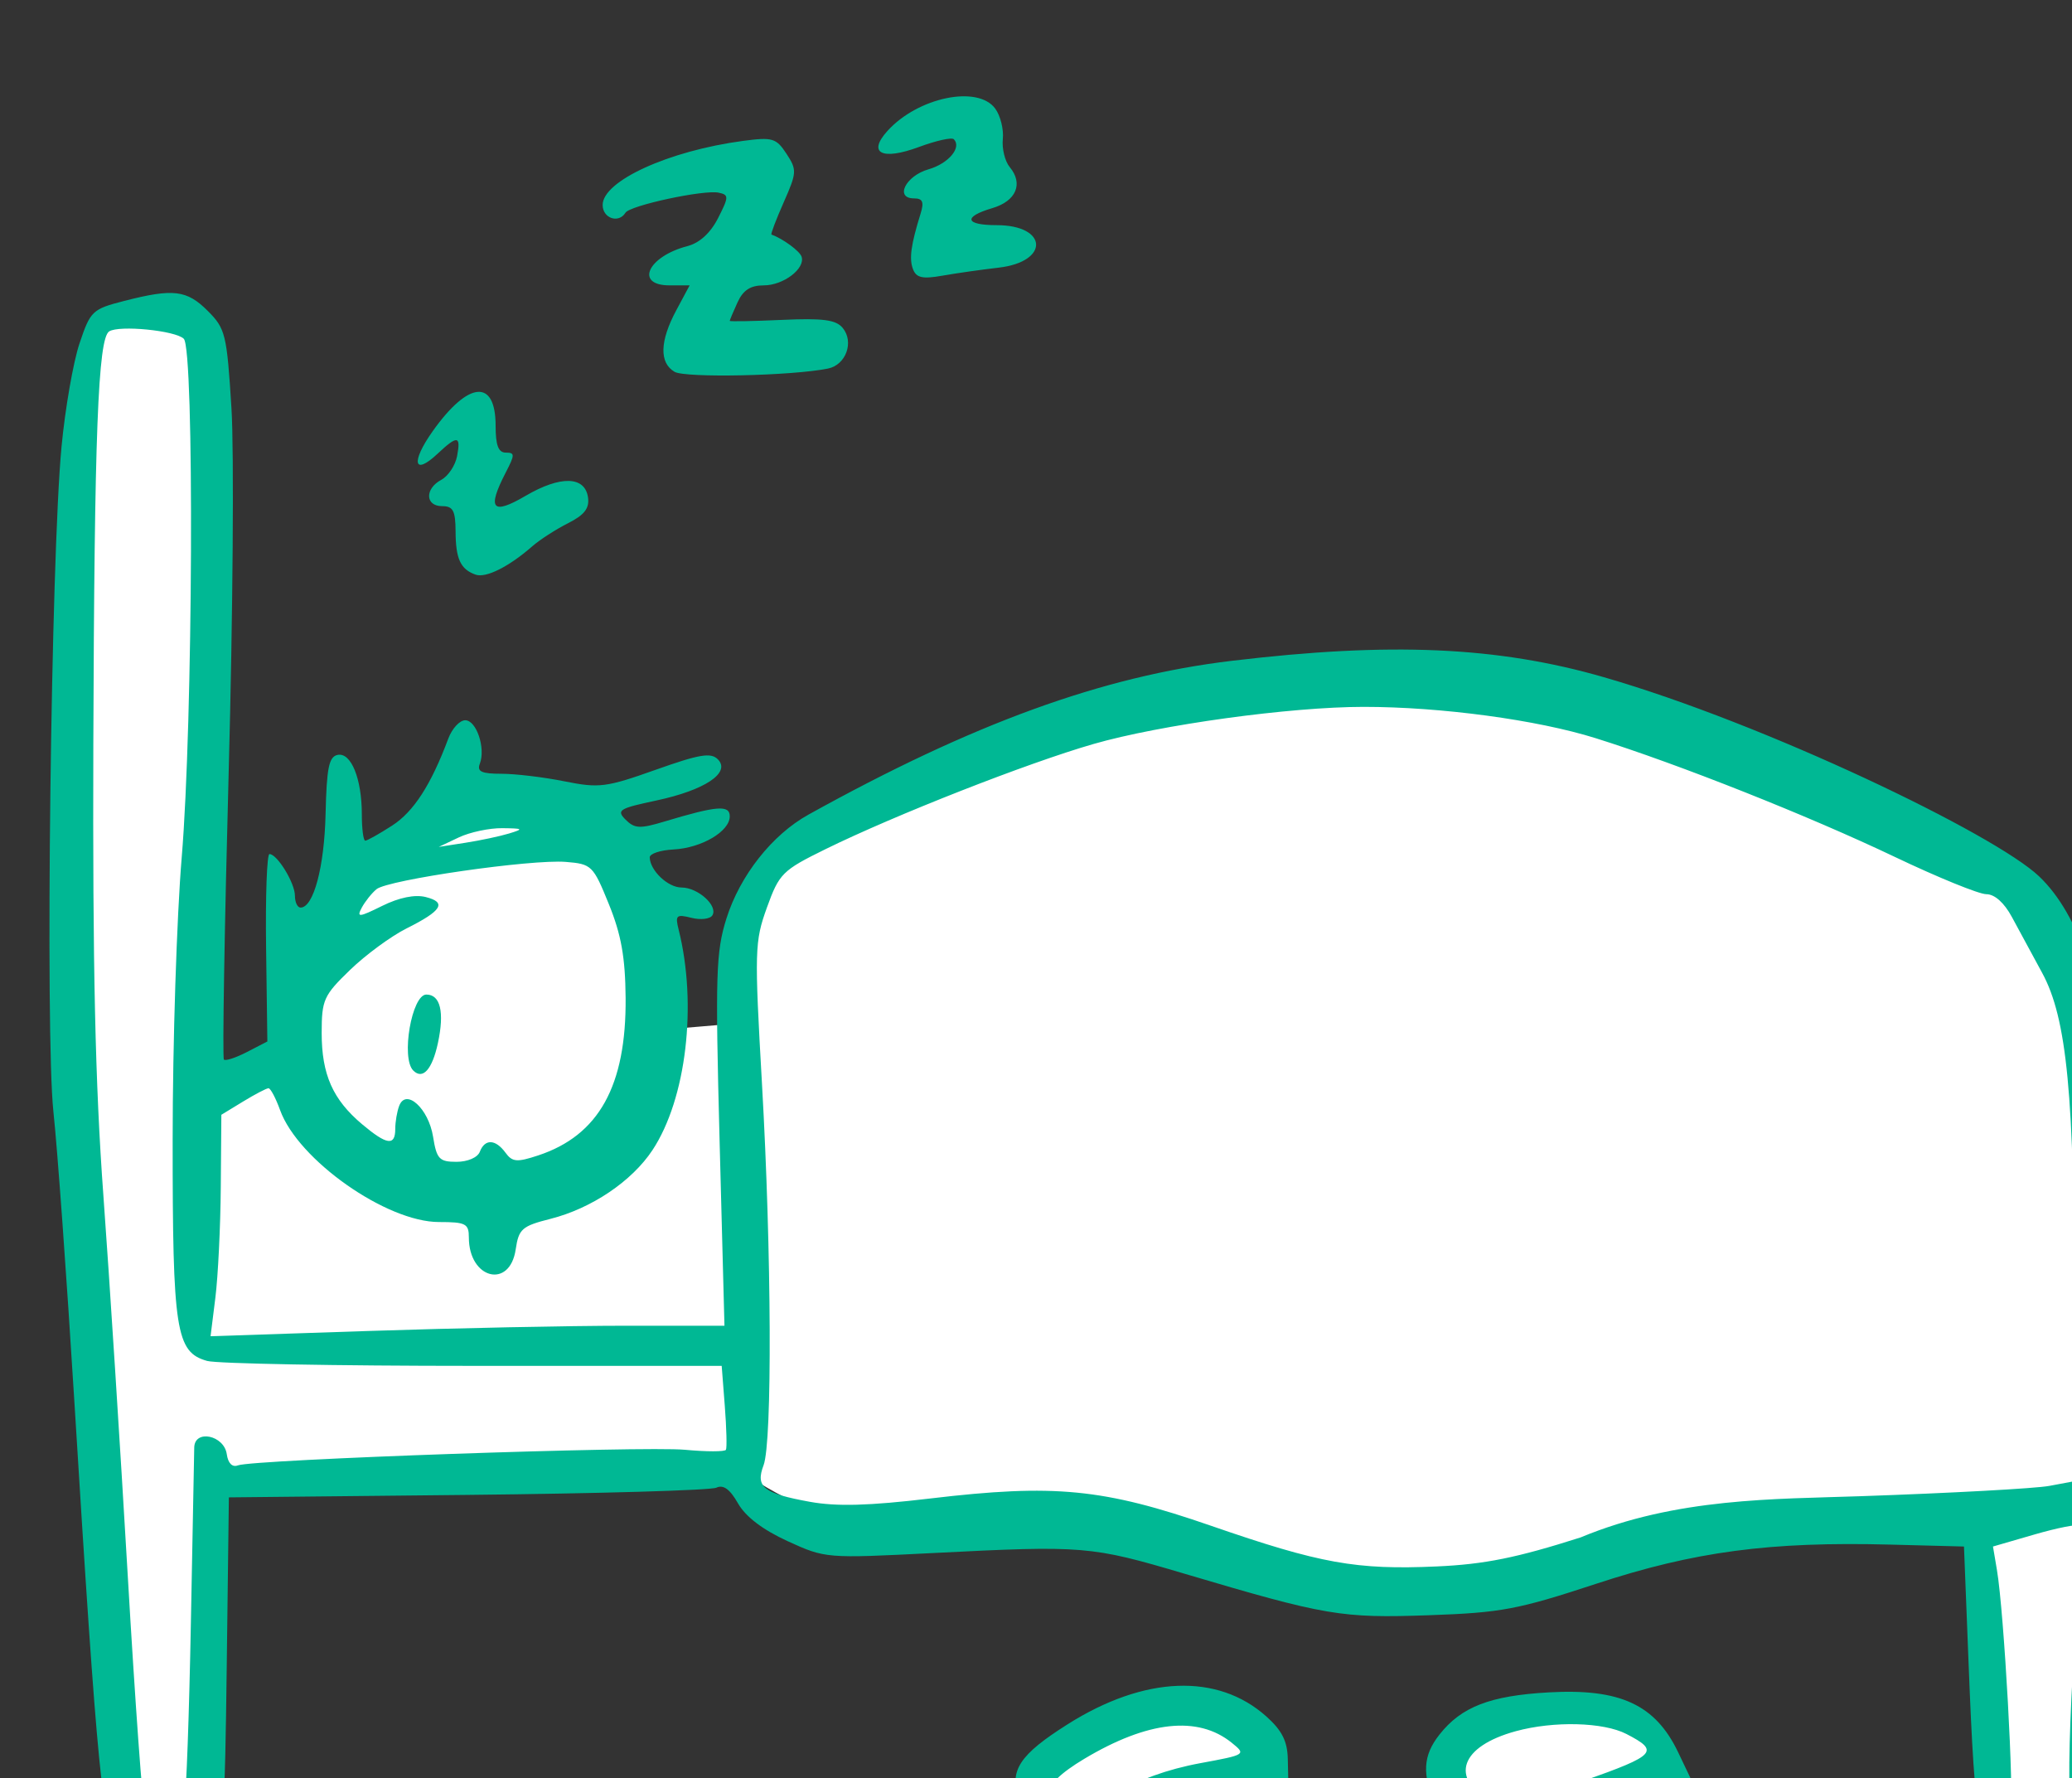 <?xml version="1.0" ?><svg height="208.183mm" viewBox="0 0 242.617 208.183" width="242.617mm" xmlns="http://www.w3.org/2000/svg">
    <rect x="0" y="0" width="242.617" height="208.183" fill="#333333" stroke="none"/>
    <path d="m 13921.404,27162.293 c 0,0 -15.831,182.573 -13.332,300.001 2.499,117.427 18.546,233.318 21.309,353.823 -1.053,23.556 37.748,14.322 40.642,-0.475 2.894,-14.797 0.528,-141.812 0.528,-141.812 l 232.418,-5.327 c 0,0 29.068,21.899 58.4,25.924 29.332,4.025 60.109,-14.797 141.133,5.682 81.024,20.479 126.534,24.149 182.041,4.262 55.507,-19.887 167.308,-15.508 167.308,-15.508 0,0 2.237,80.495 7.762,113.64 5.524,33.145 3.001,34.892 14.309,35.25 25.333,0.801 29.096,-20.097 30.543,-42.351 1.446,-22.255 5.787,-243.615 2.63,-287.414 -3.157,-43.798 -13.283,-75.997 -38.011,-94.227 -24.728,-18.23 -200.325,-88.78 -287.399,-93.16 -87.075,-4.379 -172.834,32.316 -214.529,51.611 -41.696,19.295 -53.271,28.411 -59.848,48.653 -6.576,20.242 0.395,51.373 0.395,51.373 l -38.014,3.197 c 0,0 -2.235,-42.615 -8.943,-64.396 -6.708,-21.78 -35.118,-45.337 -90.756,-27.344 -55.639,17.993 -66.162,103.34 -66.162,103.34 l -36.303,18.941 1.76,-341.478 z m 482.514,611.314 c -23.085,0.169 -50.45,13.24 -59.946,21.109 -12.155,10.074 -15.547,23.793 3.698,35.416 19.246,11.623 74.451,13.631 74.451,13.631 34.642,-1.003 68.27,-8.616 66.396,-18.689 -1.874,-10.073 -48.771,-13.629 -48.771,-13.629 0,0 6.33,-23.701 -17.93,-34.549 -5.307,-2.373 -11.434,-3.336 -17.898,-3.289 z m 169.293,1.307 c -16.397,-0.149 -34.249,2.3 -42.809,7.086 -14.788,3.465 -18.689,23.154 -4.508,39.335 14.181,16.181 72.021,9.939 92.483,10.075 20.461,0.137 43.606,-2.871 44.67,-11.623 1.064,-8.751 -44.975,-11.213 -44.975,-11.213 0,0 -5.317,-13.947 -10.787,-25.16 -2.735,-5.606 -17.677,-8.352 -34.074,-8.5 z" fill="#FFFFFF" transform="translate(-178.049,-137.813) matrix(0.265,0,0,0.265,-3499.661,-7022.593)"/>
    <path d="m 14368.75,27847.212 c -13.071,-2.551 -36.628,-21.292 -40.413,-32.148 -4.336,-12.433 0.242,-19.406 21.58,-32.883 33.896,-21.408 66.247,-22.681 87.765,-3.458 6.901,6.169 9.311,10.918 9.491,18.718 l 0.241,10.45 16.692,1.522 c 24.006,2.189 33.346,7.376 34.486,19.157 1.205,12.502 -2.496,13.825 -50.495,18.07 -41.139,3.639 -62.845,3.796 -79.345,0.572 z m 73.671,-15.485 c 27.488,-2.43 37.859,-4.314 34.401,-6.25 -4.958,-2.773 -70.667,-0.969 -95.433,2.621 -7.051,1.022 -14.078,0.599 -15.617,-0.938 -8.461,-8.465 12.823,-22.271 42.871,-27.806 20.041,-3.694 20.19,-3.789 13.784,-8.974 -14.948,-12.105 -37.103,-9.7 -65.168,7.078 -20.823,12.448 -22.044,20.972 -4.433,30.945 14.008,7.935 30.521,8.547 89.595,3.324 z m 324.225,14.68 c -14.156,-8.12 -15.686,-15.676 -18.709,-92.495 l -1.98,-50.251 -32.376,-0.844 c -53.432,-1.395 -86.774,3.041 -130.198,17.324 -34.643,11.395 -41.918,12.761 -73.898,13.88 -38.7,1.355 -45.357,0.224 -107.888,-18.325 -41.398,-12.279 -44.635,-12.545 -111.111,-9.158 -47.356,2.413 -47.635,2.39 -64.35,-5.263 -10.978,-5.025 -18.561,-10.805 -21.903,-16.696 -3.545,-6.243 -6.473,-8.363 -9.549,-6.911 -2.438,1.153 -51.902,2.586 -109.92,3.188 l -105.487,1.093 -0.925,73.363 c -0.863,68.496 -1.317,73.799 -6.835,79.912 -5.129,5.679 -7.992,6.331 -21.635,4.929 -8.648,-0.889 -17.46,-3.056 -19.584,-4.819 -6.637,-5.507 -9.16,-31.148 -19.353,-196.702 -3.304,-53.65 -7.442,-110.846 -9.198,-127.102 -3.665,-33.945 -1.098,-244.328 3.584,-293.711 1.597,-16.851 5.173,-37.402 7.941,-45.666 4.829,-14.404 5.653,-15.187 19.818,-18.818 21.638,-5.544 27.607,-4.83 36.849,4.414 7.846,7.844 8.437,10.27 10.483,43.017 1.193,19.087 0.643,91.357 -1.221,160.595 -1.864,69.238 -2.818,126.462 -2.117,127.162 0.701,0.7 5.308,-0.814 10.235,-3.363 l 8.965,-4.634 -0.56,-41.4 c -0.309,-22.77 0.361,-41.401 1.489,-41.399 3.425,0 11.252,12.796 11.252,18.394 0,2.889 1.116,5.254 2.483,5.254 5.736,0 10.512,-17.866 11.061,-41.383 0.477,-20.402 1.481,-25.304 5.337,-26.078 5.925,-1.19 10.679,10.5 10.679,26.27 0,6.398 0.682,11.633 1.519,11.633 0.835,0 6.166,-2.993 11.848,-6.65 9.535,-6.141 17.208,-18.011 24.832,-38.428 1.669,-4.47 5.039,-8.128 7.486,-8.128 4.955,0 9.096,12.32 6.454,19.205 -1.333,3.472 0.751,4.441 9.533,4.441 6.181,0 18.708,1.5 27.837,3.334 15.348,3.082 18.387,2.698 40.326,-5.097 19.393,-6.889 24.414,-7.73 27.492,-4.602 5.806,5.904 -5.758,13.623 -27.226,18.181 -16.44,3.486 -17.722,4.288 -13.552,8.457 3.973,3.973 6.334,4.086 17.185,0.821 23.189,-6.977 28.838,-7.425 28.838,-2.283 0,6.661 -12.475,13.997 -24.89,14.637 -5.805,0.299 -10.518,1.875 -10.475,3.501 0.156,5.83 8.051,13.302 14.049,13.302 7.259,0 16.23,8.096 13.63,12.301 -1.004,1.625 -5.168,2.117 -9.252,1.093 -6.663,-1.671 -7.242,-1.141 -5.654,5.185 8.319,33.146 3.385,74.805 -11.54,97.413 -9.093,13.775 -26.937,25.801 -45.096,30.397 -12.599,3.187 -14.019,4.435 -15.361,13.51 -2.607,17.646 -20.691,13.033 -20.691,-5.282 0,-6.109 -1.38,-6.823 -13.197,-6.823 -23.264,0 -62.263,-27.461 -70.209,-49.435 -1.926,-5.327 -4.232,-9.679 -5.123,-9.672 -0.894,0 -5.948,2.647 -11.231,5.867 l -9.606,5.858 -0.251,31.819 c -0.132,17.5 -1.21,39.513 -2.383,48.917 l -2.135,17.096 69.632,-2.317 c 38.294,-1.275 89.385,-2.319 113.534,-2.319 h 43.905 l -2.152,-81.73 c -1.93,-73.422 -1.625,-83.407 3.026,-98.19 5.963,-18.958 20.174,-36.971 36.169,-45.847 72.736,-40.359 129.95,-61.16 186.992,-67.981 70.284,-8.405 117.569,-6.332 164.514,7.215 71.56,20.649 172.622,69.295 192.299,87.96 36.55,34.668 37.709,131.237 37.863,214.832 0.266,154.666 -2.184,199.303 -11.494,209.374 -2.506,2.709 -7.277,7.919 -10.604,11.577 -6.6,7.255 -18.647,8.57 -28.22,3.081 z m 22.999,-15.389 c 4.199,-3.186 4.872,-6.445 3.328,-16.102 -1.064,-6.659 -0.306,-36.169 1.684,-65.574 1.992,-29.405 2.98,-54.103 2.198,-54.886 -0.784,-0.782 -9.673,0.969 -19.754,3.891 l -18.328,5.314 1.746,10.346 c 3.171,18.781 7.748,101.306 5.937,107.012 -3.773,11.892 11.828,18.618 23.189,9.999 z m -830.019,-14.295 c 0.838,-3.657 2.125,-39.239 2.864,-79.069 0.738,-39.83 1.408,-74.84 1.49,-77.798 0.222,-8.069 13.182,-5.364 14.372,2.998 0.574,4.04 2.434,5.908 4.924,4.952 6.752,-2.591 179.263,-8.601 197.573,-6.883 9.459,0.886 17.589,0.889 18.067,0 0.478,-0.882 0.249,-9.586 -0.505,-19.34 l -1.374,-17.735 h -109.804 c -60.393,0 -113.295,-0.983 -117.56,-2.179 -13.814,-3.882 -15.264,-13.196 -15.232,-97.739 0,-42.59 1.815,-98.718 4.001,-124.731 4.975,-59.251 5.638,-224.393 0.92,-229.115 -3.653,-3.654 -28.56,-6.119 -32.979,-3.263 -4.915,3.177 -6.537,45.473 -6.992,182.13 -0.326,98.444 0.827,150.3 4.434,199.521 2.68,36.58 7.529,112.201 10.774,168.047 3.248,55.845 6.642,102.734 7.544,104.195 0.902,1.46 4.864,2.655 8.802,2.655 5.001,0 7.616,-2.004 8.681,-6.651 z m 616.958,-117.091 c 42.362,-17.621 85.945,-16.878 123.556,-18.196 39.83,-1.365 77.407,-3.416 83.504,-4.555 l 11.085,-2.074 v -76.583 c 0,-93.775 -3.295,-127.977 -14.264,-148.067 -4.348,-7.965 -10.342,-19.03 -13.321,-24.587 -3.384,-6.312 -7.629,-10.108 -11.309,-10.108 -3.239,0 -21.419,-7.404 -40.399,-16.455 -38.142,-18.19 -95.55,-40.971 -132.234,-52.475 -25.872,-8.114 -68.258,-13.834 -102.507,-13.834 -32.421,0 -89.82,7.89 -119.394,16.41 -29.219,8.418 -87.608,31.33 -118.39,46.455 -19.063,9.367 -20.453,10.751 -25.875,25.766 -5.446,15.077 -5.554,18.968 -2.182,78.159 4.232,74.317 4.573,158.05 0.683,168.281 -3.647,9.593 -0.07,12.41 20.442,16.133 11.865,2.152 26.031,1.761 53.205,-1.464 54.887,-6.513 76.51,-4.407 124.236,12.109 48.081,16.638 64.08,19.513 99.614,17.911 21.144,-0.956 35.285,-3.81 63.55,-12.826 z m -486.423,-170.367 c 2.224,-5.798 6.928,-5.636 11.336,0.391 3.037,4.156 5.043,4.325 14.441,1.223 26.811,-8.847 38.966,-30.735 38.652,-69.6 -0.155,-17.908 -1.938,-27.95 -7.389,-41.382 -6.959,-17.144 -7.594,-17.767 -19.023,-18.701 -15.264,-1.245 -78.635,7.89 -83.665,12.061 -2.122,1.759 -5.056,5.44 -6.522,8.18 -2.347,4.385 -1.266,4.288 9.045,-0.813 7.463,-3.692 14.427,-5.113 19.206,-3.914 9.447,2.373 7.205,6.051 -8.467,13.883 -6.799,3.398 -18.014,11.639 -24.925,18.309 -11.696,11.296 -12.56,13.217 -12.56,27.918 0,18.278 4.926,29.39 17.854,40.268 10.943,9.208 14.659,9.732 14.659,2.073 0,-3.12 0.785,-7.711 1.742,-10.207 3.023,-7.884 12.965,1.186 14.968,13.661 1.583,9.853 2.734,11.085 10.365,11.085 4.901,0 9.311,-1.903 10.283,-4.435 z m -29.413,-35.903 c -5.496,-5.494 -0.647,-33.562 5.795,-33.562 6.2,0 8.043,7.696 5.119,21.368 -2.514,11.74 -6.695,16.413 -10.914,12.194 z m 42.306,-104.708 c 6.637,-2.013 6.335,-2.253 -2.956,-2.361 -5.691,-0.07 -14.337,1.768 -19.214,4.079 l -8.868,4.2 11.823,-1.839 c 6.504,-1.011 15.151,-2.847 19.215,-4.079 z m 455.203,447.574 c -5.689,-0.54 -17.352,-2.421 -25.917,-4.184 -13.842,-2.851 -16.058,-4.369 -19.953,-13.69 -5.961,-14.268 -5.504,-22.31 1.794,-31.588 9.674,-12.3 22.364,-17.201 48.324,-18.666 31.527,-1.781 47.098,5.429 57.145,26.454 l 6.706,14.042 h 20.831 c 23.386,0 32.262,3.32 32.262,12.071 0,4.137 -3.831,7.691 -12.563,11.654 -10.726,4.868 -18.826,5.645 -55.423,5.294 -23.572,-0.224 -47.515,-0.849 -53.206,-1.387 z m 77.593,-12.076 c -8.535,-0.599 -22.502,-0.599 -31.037,0 -8.535,0.597 -1.553,1.083 15.518,1.083 17.07,0 24.054,-0.486 15.519,-1.083 z m -70.733,-6.347 c -1.169,-4.465 1.376,-6.574 12.837,-10.631 31.98,-11.317 33.581,-13.07 18.878,-20.672 -10.201,-5.274 -32.138,-5.832 -48.919,-1.244 -24.461,6.689 -29.35,20.546 -11.055,31.334 6.081,3.587 15.254,6.58 20.384,6.651 7.713,0.117 9.078,-0.834 7.875,-5.438 z m -476.844,-543.529 c -6.671,-2.381 -8.772,-6.943 -8.821,-19.169 -0.05,-9.098 -1.104,-11.085 -5.957,-11.085 -7.471,0 -7.711,-7.697 -0.362,-11.629 3.051,-1.634 6.192,-6.336 6.979,-10.451 1.75,-9.147 0.177,-9.34 -8.632,-1.062 -10.522,9.885 -11.885,3.802 -2.212,-9.868 15.784,-22.307 27.873,-23.413 27.873,-2.553 0,8.71 1.214,11.915 4.511,11.915 4.042,0 4.042,0.905 0,8.722 -8.405,16.25 -6.067,19.045 8.686,10.397 15.449,-9.053 26.283,-8.794 27.629,0.663 0.687,4.829 -1.572,7.741 -8.867,11.431 -5.383,2.722 -12.45,7.28 -15.701,10.126 -10.408,9.109 -20.566,14.189 -25.126,12.563 z m 87.937,-89.605 c -6.807,-3.97 -6.543,-13.549 0.746,-27.152 l 5.916,-11.041 h -8.871 c -15.519,0 -9.678,-12.773 7.932,-17.351 5.332,-1.386 10.179,-5.825 13.503,-12.358 4.793,-9.421 4.813,-10.275 0.277,-11.239 -6.525,-1.39 -39.203,5.636 -41.193,8.856 -3.014,4.877 -10.084,2.479 -10.084,-3.422 0,-10.631 29.236,-23.961 62.131,-28.324 12.903,-1.711 14.567,-1.217 19.084,5.673 4.677,7.138 4.61,8.303 -1.222,21.491 -3.392,7.666 -5.819,14.068 -5.395,14.223 5.056,1.84 12.472,7.284 13.296,9.757 1.754,5.263 -8.019,12.694 -16.691,12.694 -5.9,0 -9.138,2.1 -11.613,7.529 -1.886,4.142 -3.429,7.808 -3.429,8.152 0,0.341 10.37,0.154 23.047,-0.426 18.13,-0.822 23.861,-0.07 26.849,3.531 5.139,6.192 1.463,16.368 -6.494,17.971 -16.039,3.23 -63.008,4.225 -67.789,1.436 z m 105.368,-45.311 c -1.782,-4.647 -0.952,-10.716 3.367,-24.657 1.577,-5.087 0.888,-6.65 -2.934,-6.65 -8.64,0 -3.701,-9.947 6.373,-12.836 8.872,-2.545 14.854,-9.657 11.198,-13.31 -0.909,-0.911 -7.83,0.636 -15.384,3.433 -16.351,6.061 -22.836,2.764 -13.928,-7.081 13.479,-14.891 39.938,-20.373 47.639,-9.867 2.286,3.117 3.791,9.158 3.347,13.426 -0.443,4.267 0.936,9.857 3.064,12.421 6.097,7.346 2.834,15.014 -7.711,18.119 -13.015,3.836 -12.104,7.517 1.861,7.517 22.783,0 23.547,16.178 0.889,18.784 -7.606,0.876 -18.804,2.472 -24.883,3.548 -8.69,1.537 -11.448,0.929 -12.898,-2.847 z" fill="#00B894" transform="translate(-178.049,-137.813) matrix(0.265,0,0,0.265,-3499.661,-7022.593)"/>
</svg>